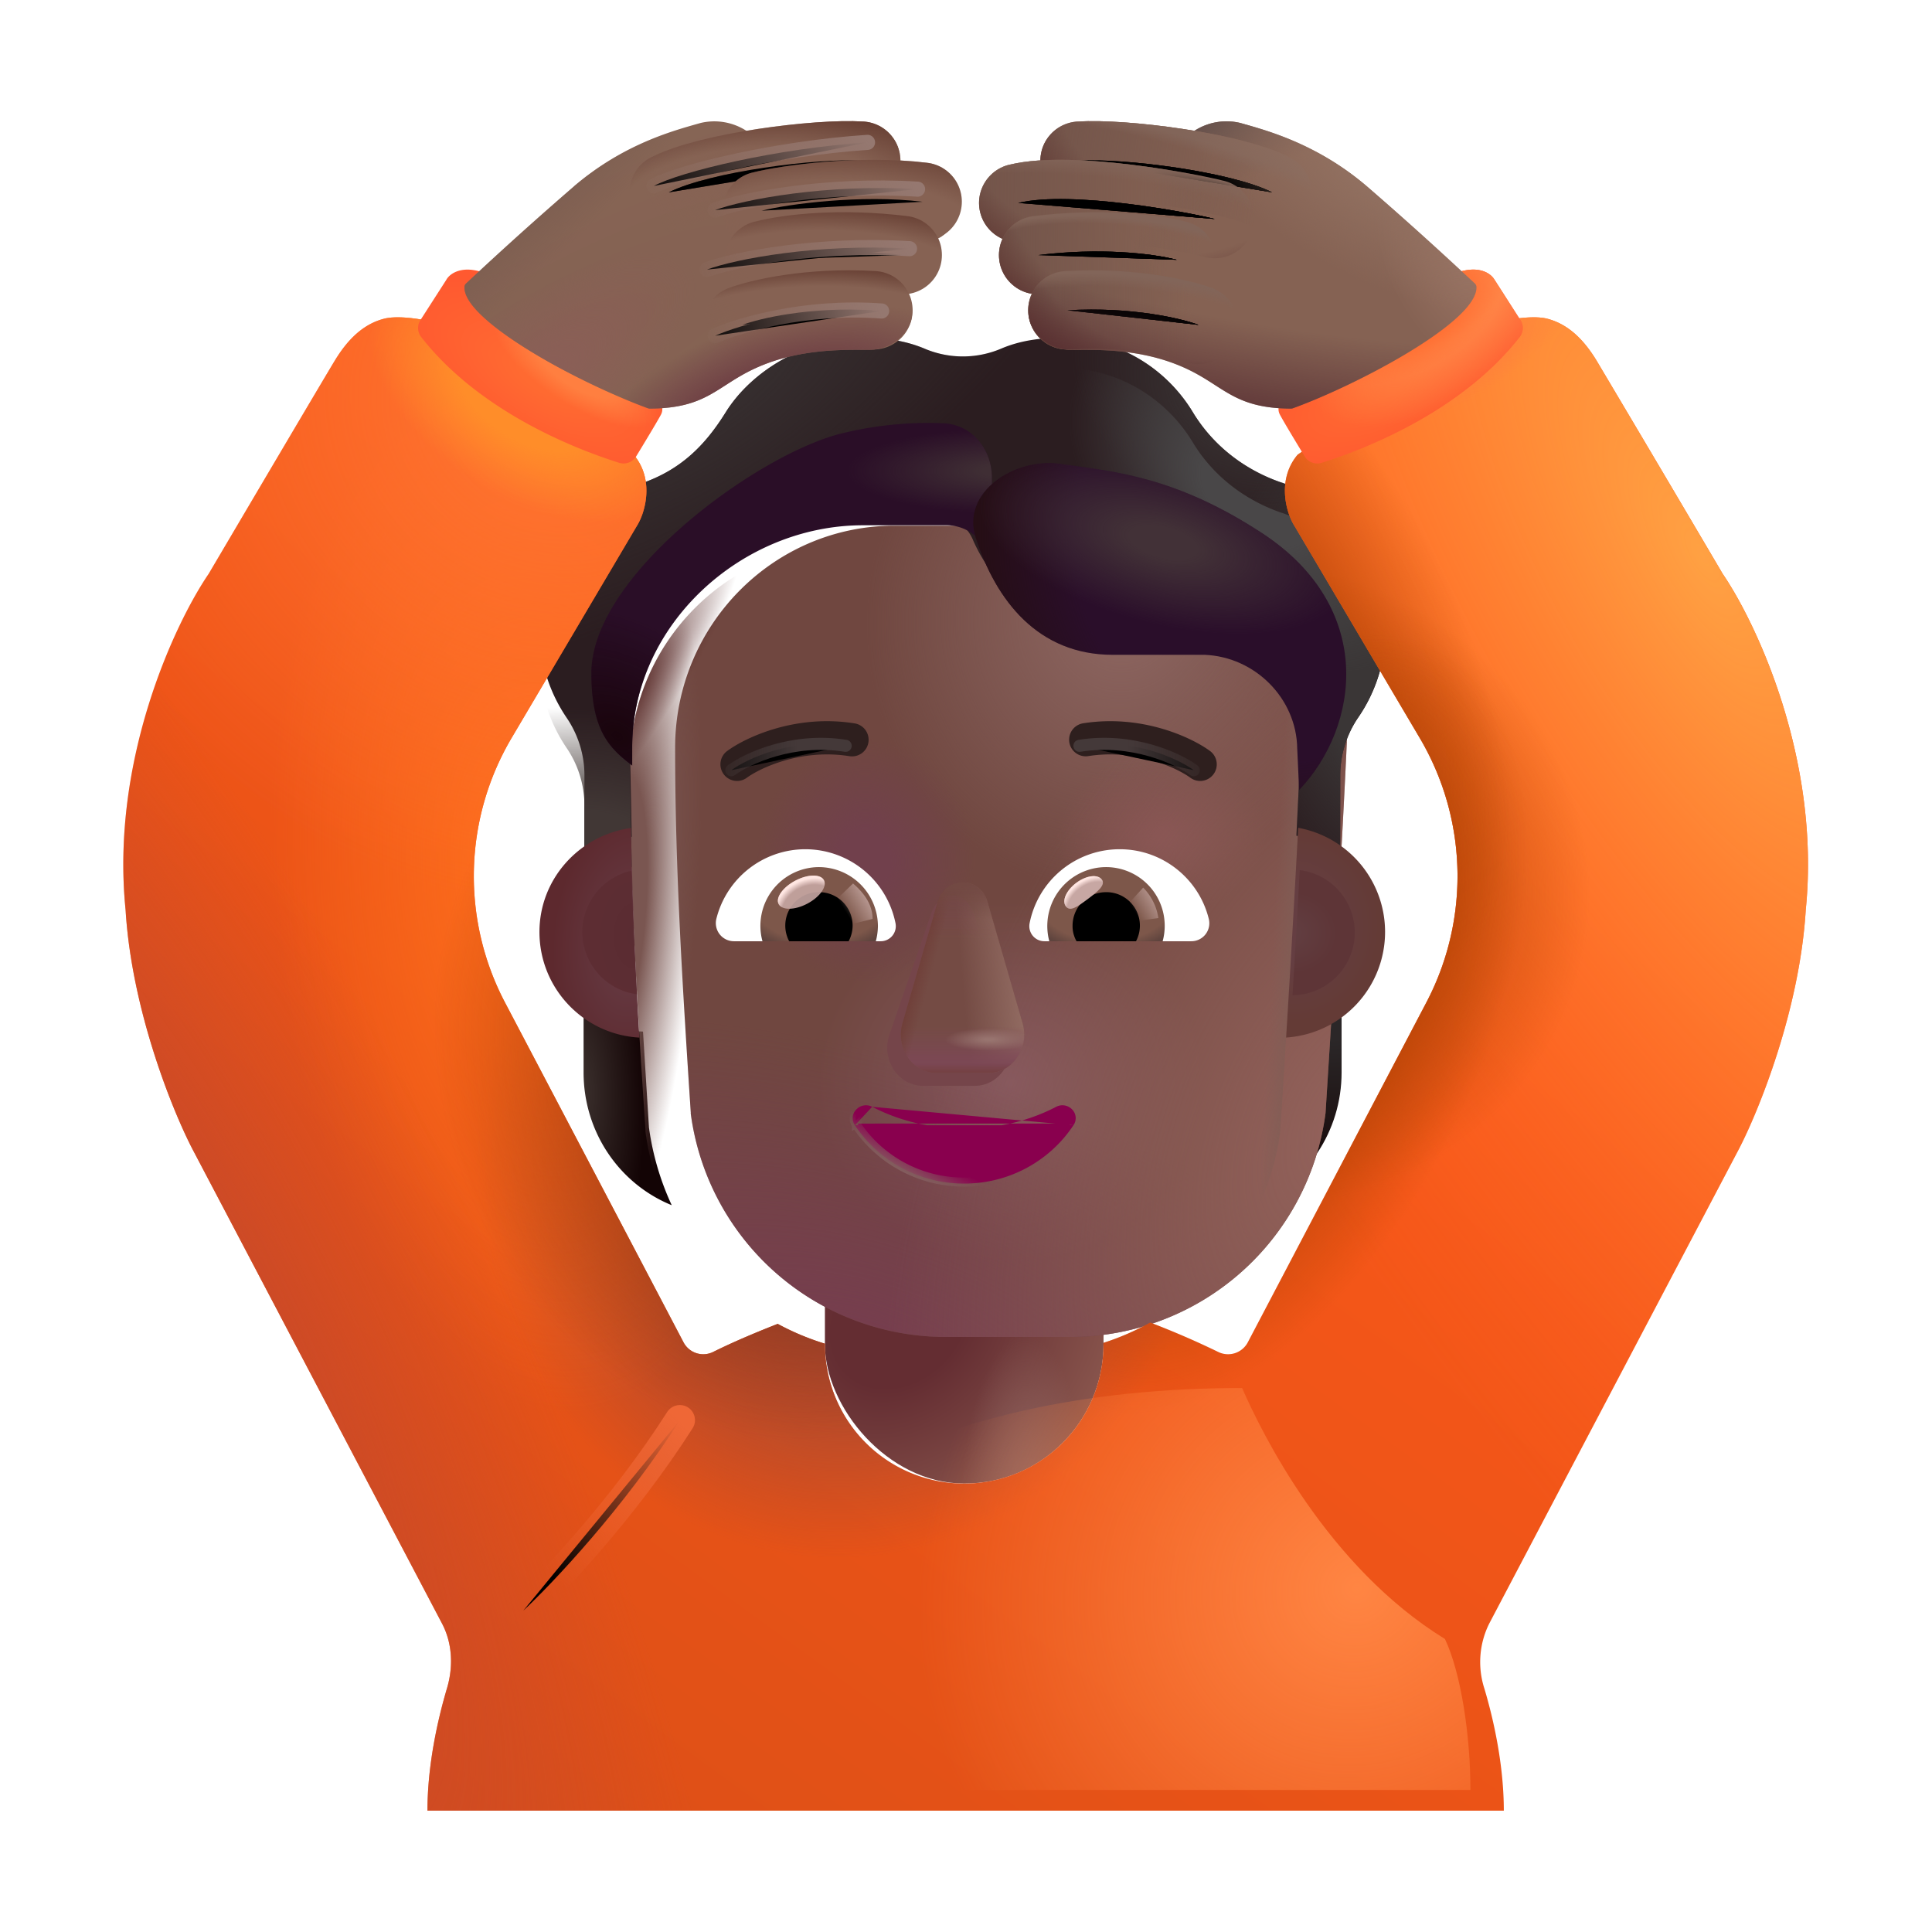 <svg width="100%" height="100%" viewBox="0 0 32 32" xmlns="http://www.w3.org/2000/svg"><path fill="url(#a)" d="M21.236 17.086c.365-.011.706-.135.985-.336v1.014c0 .972-.58 1.839-1.46 2.198q.28-.594.376-1.285z"/><path fill="url(#b)" d="M10.65 17.086a1.8 1.8 0 0 1-.984-.336v1.014c0 .972.579 1.839 1.46 2.198a4.5 4.5 0 0 1-.377-1.285z"/><rect width="4.615" height="6.587" x="13.663" y="17.985" fill="url(#c)" rx="2.307"/><rect width="4.615" height="6.587" x="13.663" y="17.985" fill="url(#d)" rx="2.307"/><g filter="url(#e)"><path fill="url(#f)" d="M10.69 18.736a4.26 4.26 0 0 0 4.23 3.708h2.055a4.26 4.26 0 0 0 4.23-3.708c.129-2.051.258-4.094.353-6.143a1.58 1.58 0 0 0-1.501-1.56h-1.525c-1.04 0-1.98-.613-2.408-1.57a.72.72 0 0 0-.67-.456H14.07c-2.01 0-3.638 1.647-3.638 3.68 0 2.025.126 4.018.26 6.049"/><path fill="url(#g)" d="M10.69 18.736a4.26 4.26 0 0 0 4.23 3.708h2.055a4.26 4.26 0 0 0 4.23-3.708c.129-2.051.258-4.094.353-6.143a1.58 1.58 0 0 0-1.501-1.56h-1.525c-1.04 0-1.98-.613-2.408-1.57a.72.72 0 0 0-.67-.456H14.07c-2.01 0-3.638 1.647-3.638 3.68 0 2.025.126 4.018.26 6.049"/><path fill="url(#h)" d="M10.69 18.736a4.26 4.26 0 0 0 4.23 3.708h2.055a4.26 4.26 0 0 0 4.23-3.708c.129-2.051.258-4.094.353-6.143a1.58 1.58 0 0 0-1.501-1.56h-1.525c-1.04 0-1.98-.613-2.408-1.57a.72.72 0 0 0-.67-.456H14.07c-2.01 0-3.638 1.647-3.638 3.68 0 2.025.126 4.018.26 6.049"/><path fill="url(#i)" d="M10.69 18.736a4.26 4.26 0 0 0 4.23 3.708h2.055a4.26 4.26 0 0 0 4.23-3.708c.129-2.051.258-4.094.353-6.143a1.58 1.58 0 0 0-1.501-1.56h-1.525c-1.04 0-1.98-.613-2.408-1.57a.72.72 0 0 0-.67-.456H14.07c-2.01 0-3.638 1.647-3.638 3.68 0 2.025.126 4.018.26 6.049"/><path fill="url(#j)" d="M10.69 18.736a4.26 4.26 0 0 0 4.23 3.708h2.055a4.26 4.26 0 0 0 4.23-3.708c.129-2.051.258-4.094.353-6.143a1.58 1.58 0 0 0-1.501-1.56h-1.525c-1.04 0-1.98-.613-2.408-1.57a.72.72 0 0 0-.67-.456H14.07c-2.01 0-3.638 1.647-3.638 3.68 0 2.025.126 4.018.26 6.049"/><path fill="url(#k)" d="M10.69 18.736a4.26 4.26 0 0 0 4.23 3.708h2.055a4.26 4.26 0 0 0 4.23-3.708c.129-2.051.258-4.094.353-6.143a1.58 1.58 0 0 0-1.501-1.56h-1.525c-1.04 0-1.98-.613-2.408-1.57a.72.72 0 0 0-.67-.456H14.07c-2.01 0-3.638 1.647-3.638 3.68 0 2.025.126 4.018.26 6.049"/></g><path fill="url(#l)" d="M10.69 18.736a4.26 4.26 0 0 0 4.23 3.708h2.055a4.26 4.26 0 0 0 4.23-3.708c.129-2.051.258-4.094.353-6.143a1.58 1.58 0 0 0-1.501-1.56h-1.525c-1.04 0-1.98-.613-2.408-1.57a.72.72 0 0 0-.67-.456H14.07c-2.01 0-3.638 1.647-3.638 3.68 0 2.025.126 4.018.26 6.049"/><path fill="url(#m)" d="M10.69 18.736a4.26 4.26 0 0 0 4.23 3.708h2.055a4.26 4.26 0 0 0 4.23-3.708c.129-2.051.258-4.094.353-6.143a1.58 1.58 0 0 0-1.501-1.56h-1.525c-1.04 0-1.98-.613-2.408-1.57a.72.72 0 0 0-.67-.456H14.07c-2.01 0-3.638 1.647-3.638 3.68 0 2.025.126 4.018.26 6.049"/><path fill="url(#n)" d="M10.69 18.736a4.26 4.26 0 0 0 4.23 3.708h2.055a4.26 4.26 0 0 0 4.23-3.708c.129-2.051.258-4.094.353-6.143a1.58 1.58 0 0 0-1.501-1.56h-1.525c-1.04 0-1.98-.613-2.408-1.57a.72.72 0 0 0-.67-.456H14.07c-2.01 0-3.638 1.647-3.638 3.68 0 2.025.126 4.018.26 6.049"/><g filter="url(#o)"><path fill="#75454A" d="m15.414 15.16-.691 2.002c-.119.412.165.823.566.823h.857c.401 0 .684-.418.566-.823l-.578-2.001c-.124-.444-.59-.444-.72 0"/></g><g filter="url(#p)"><path fill="url(#q)" d="m15.527 14.948-.579 2.001c-.118.412.165.823.567.823h.856c.402 0 .685-.418.567-.823l-.579-2.002c-.124-.443-.702-.443-.832 0"/><path fill="url(#r)" d="m15.527 14.948-.579 2.001c-.118.412.165.823.567.823h.856c.402 0 .685-.418.567-.823l-.579-2.002c-.124-.443-.702-.443-.832 0"/><path fill="url(#s)" d="m15.527 14.948-.579 2.001c-.118.412.165.823.567.823h.856c.402 0 .685-.418.567-.823l-.579-2.002c-.124-.443-.702-.443-.832 0"/><path fill="url(#t)" d="m15.527 14.948-.579 2.001c-.118.412.165.823.567.823h.856c.402 0 .685-.418.567-.823l-.579-2.002c-.124-.443-.702-.443-.832 0"/><path fill="url(#u)" d="m15.527 14.948-.579 2.001c-.118.412.165.823.567.823h.856c.402 0 .685-.418.567-.823l-.579-2.002c-.124-.443-.702-.443-.832 0"/><path fill="url(#v)" d="m15.527 14.948-.579 2.001c-.118.412.165.823.567.823h.856c.402 0 .685-.418.567-.823l-.579-2.002c-.124-.443-.702-.443-.832 0"/><path fill="url(#w)" d="m15.527 14.948-.579 2.001c-.118.412.165.823.567.823h.856c.402 0 .685-.418.567-.823l-.579-2.002c-.124-.443-.702-.443-.832 0"/></g><g filter="url(#x)"><path fill="#2B1D20" d="M21.229 8.493c.56.193 1.062.584 1.38 1.145a2.58 2.58 0 0 1-.116 2.75c-.19.28-.294.613-.294.952v1.294a1.9 1.9 0 0 0-.727-.292l.086-1.75a1.58 1.58 0 0 0-1.502-1.559h-1.524c-1.04 0-1.98-.613-2.408-1.57a.72.72 0 0 0-.67-.456h-1.386c-2.01 0-3.638 1.647-3.638 3.68l.034 1.673c-.277.04-.566.133-.784.287V13.34c0-.339-.104-.671-.295-.952a2.6 2.6 0 0 1-.156-2.663A2.55 2.55 0 0 1 10.644 8.5c.624-.222 1.026-.607 1.378-1.174.45-.718 1.37-1.232 2.277-1.232.353 0 .687.046.999.174.416.181.883.181 1.299 0 .306-.128.641-.174.994-.174.918 0 1.72.497 2.165 1.232.335.555.86.958 1.473 1.168"/><path fill="url(#y)" d="M21.229 8.493c.56.193 1.062.584 1.38 1.145a2.58 2.58 0 0 1-.116 2.75c-.19.28-.294.613-.294.952v1.294a1.9 1.9 0 0 0-.727-.292l.086-1.75a1.58 1.58 0 0 0-1.502-1.559h-1.524c-1.04 0-1.98-.613-2.408-1.57a.72.72 0 0 0-.67-.456h-1.386c-2.01 0-3.638 1.647-3.638 3.68l.034 1.673c-.277.04-.566.133-.784.287V13.34c0-.339-.104-.671-.295-.952a2.6 2.6 0 0 1-.156-2.663A2.55 2.55 0 0 1 10.644 8.5c.624-.222 1.026-.607 1.378-1.174.45-.718 1.37-1.232 2.277-1.232.353 0 .687.046.999.174.416.181.883.181 1.299 0 .306-.128.641-.174.994-.174.918 0 1.72.497 2.165 1.232.335.555.86.958 1.473 1.168"/><path fill="url(#z)" d="M21.229 8.493c.56.193 1.062.584 1.38 1.145a2.58 2.58 0 0 1-.116 2.75c-.19.28-.294.613-.294.952v1.294a1.9 1.9 0 0 0-.727-.292l.086-1.75a1.58 1.58 0 0 0-1.502-1.559h-1.524c-1.04 0-1.98-.613-2.408-1.57a.72.72 0 0 0-.67-.456h-1.386c-2.01 0-3.638 1.647-3.638 3.68l.034 1.673c-.277.04-.566.133-.784.287V13.34c0-.339-.104-.671-.295-.952a2.6 2.6 0 0 1-.156-2.663A2.55 2.55 0 0 1 10.644 8.5c.624-.222 1.026-.607 1.378-1.174.45-.718 1.37-1.232 2.277-1.232.353 0 .687.046.999.174.416.181.883.181 1.299 0 .306-.128.641-.174.994-.174.918 0 1.72.497 2.165 1.232.335.555.86.958 1.473 1.168"/><path fill="url(#A)" d="M21.229 8.493c.56.193 1.062.584 1.38 1.145a2.58 2.58 0 0 1-.116 2.75c-.19.28-.294.613-.294.952v1.294a1.9 1.9 0 0 0-.727-.292l.086-1.75a1.58 1.58 0 0 0-1.502-1.559h-1.524c-1.04 0-1.98-.613-2.408-1.57a.72.72 0 0 0-.67-.456h-1.386c-2.01 0-3.638 1.647-3.638 3.68l.034 1.673c-.277.04-.566.133-.784.287V13.34c0-.339-.104-.671-.295-.952a2.6 2.6 0 0 1-.156-2.663A2.55 2.55 0 0 1 10.644 8.5c.624-.222 1.026-.607 1.378-1.174.45-.718 1.37-1.232 2.277-1.232.353 0 .687.046.999.174.416.181.883.181 1.299 0 .306-.128.641-.174.994-.174.918 0 1.72.497 2.165 1.232.335.555.86.958 1.473 1.168"/></g><path fill="url(#B)" d="M21.229 8.493c.56.193 1.062.584 1.38 1.145a2.58 2.58 0 0 1-.116 2.75c-.19.28-.294.613-.294.952v1.294a1.9 1.9 0 0 0-.727-.292l.086-1.75a1.58 1.58 0 0 0-1.502-1.559h-1.524c-1.04 0-1.98-.613-2.408-1.57a.72.72 0 0 0-.67-.456h-1.386c-2.01 0-3.638 1.647-3.638 3.68l.034 1.673c-.277.04-.566.133-.784.287V13.34c0-.339-.104-.671-.295-.952a2.6 2.6 0 0 1-.156-2.663A2.55 2.55 0 0 1 10.644 8.5c.624-.222 1.026-.607 1.378-1.174.45-.718 1.37-1.232 2.277-1.232.353 0 .687.046.999.174.416.181.883.181 1.299 0 .306-.128.641-.174.994-.174.918 0 1.72.497 2.165 1.232.335.555.86.958 1.473 1.168"/><path fill="url(#C)" d="M21.229 8.493c.56.193 1.062.584 1.38 1.145a2.58 2.58 0 0 1-.116 2.75c-.19.28-.294.613-.294.952v1.294a1.9 1.9 0 0 0-.727-.292l.086-1.75a1.58 1.58 0 0 0-1.502-1.559h-1.524c-1.04 0-1.98-.613-2.408-1.57a.72.72 0 0 0-.67-.456h-1.386c-2.01 0-3.638 1.647-3.638 3.68l.034 1.673c-.277.04-.566.133-.784.287V13.34c0-.339-.104-.671-.295-.952a2.6 2.6 0 0 1-.156-2.663A2.55 2.55 0 0 1 10.644 8.5c.624-.222 1.026-.607 1.378-1.174.45-.718 1.37-1.232 2.277-1.232.353 0 .687.046.999.174.416.181.883.181 1.299 0 .306-.128.641-.174.994-.174.918 0 1.72.497 2.165 1.232.335.555.86.958 1.473 1.168"/><g filter="url(#D)"><path fill="#2A0E27" d="M16.222 9.305a3 3 0 0 1-.072-.15.72.72 0 0 0-.67-.455h-1.386c-2.01 0-3.823 1.647-3.823 3.68v.299c-.37-.282-.676-.57-.676-1.53 0-1.61 2.705-3.59 4.105-3.96a6 6 0 0 1 1.723-.178c.468.017.8.42.805.888l.016 1.391z"/><path fill="url(#E)" d="M16.222 9.305a3 3 0 0 1-.072-.15.72.72 0 0 0-.67-.455h-1.386c-2.01 0-3.823 1.647-3.823 3.68v.299c-.37-.282-.676-.57-.676-1.53 0-1.61 2.705-3.59 4.105-3.96a6 6 0 0 1 1.723-.178c.468.017.8.42.805.888l.016 1.391z"/><path fill="url(#F)" d="M16.222 9.305a3 3 0 0 1-.072-.15.72.72 0 0 0-.67-.455h-1.386c-2.01 0-3.823 1.647-3.823 3.68v.299c-.37-.282-.676-.57-.676-1.53 0-1.61 2.705-3.59 4.105-3.96a6 6 0 0 1 1.723-.178c.468.017.8.42.805.888l.016 1.391z"/></g><g filter="url(#G)"><path fill="#2A0E2A" d="m21.618 12.986-.032-.687c-.011-.832-.698-1.518-1.53-1.553h-1.524c-1.237 0-1.936-.897-2.273-1.948-.236-.735.631-1.32 1.395-1.215.905.126 1.914.21 3.342 1.142 1.899 1.239 1.622 3.21.622 4.26"/><path fill="url(#H)" d="m21.618 12.986-.032-.687c-.011-.832-.698-1.518-1.53-1.553h-1.524c-1.237 0-1.936-.897-2.273-1.948-.236-.735.631-1.32 1.395-1.215.905.126 1.914.21 3.342 1.142 1.899 1.239 1.622 3.21.622 4.26"/><path fill="url(#I)" d="m21.618 12.986-.032-.687c-.011-.832-.698-1.518-1.53-1.553h-1.524c-1.237 0-1.936-.897-2.273-1.948-.236-.735.631-1.32 1.395-1.215.905.126 1.914.21 3.342 1.142 1.899 1.239 1.622 3.21.622 4.26"/></g><path fill="#fff" d="M18.546 14.066c.711 0 1.312.49 1.475 1.153a.298.298 0 0 1-.291.371H17.3a.25.25 0 0 1-.247-.296 1.52 1.52 0 0 1 1.493-1.228"/><path fill="url(#J)" d="M18.321 14.362a.972.972 0 0 1 .936 1.228H17.38a.975.975 0 0 1 .94-1.228"/><path fill="#000" d="M17.765 15.334c0-.31.247-.557.556-.557a.554.554 0 0 1 .495.813h-.985a.5.5 0 0 1-.066-.256"/><g filter="url(#K)"><path fill="#C7A7A3" d="M18.25 14.568c.069.092-.076.205-.24.328-.165.123-.287.21-.356.117-.07-.092.008-.267.172-.39.165-.123.354-.148.424-.055"/><path fill="url(#L)" d="M18.25 14.568c.069.092-.076.205-.24.328-.165.123-.287.21-.356.117-.07-.092.008-.267.172-.39.165-.123.354-.148.424-.055"/></g><g filter="url(#M)"><path fill="url(#N)" d="M19.186 15.206a.9.9 0 0 0-.252-.504l-.282.31.127.25z"/></g><path fill="#fff" d="M13.34 14.066a1.52 1.52 0 0 0-1.475 1.153.3.3 0 0 0 .291.371h2.43a.25.25 0 0 0 .247-.296 1.525 1.525 0 0 0-1.493-1.228"/><path fill="url(#O)" d="M13.565 14.362a.972.972 0 0 0-.936 1.228h1.877a1 1 0 0 0 .035-.256.98.98 0 0 0-.976-.972"/><path fill="#000" d="M14.122 15.334a.554.554 0 0 0-.557-.557.554.554 0 0 0-.494.813h.985a.55.55 0 0 0 .066-.256"/><g filter="url(#P)"><path fill="url(#Q)" d="M14.453 15.22c0-.314-.255-.524-.324-.587l-.314.304.193.393z"/></g><g filter="url(#R)" transform="rotate(-27.914 13.272 14.777)"><ellipse cx="13.272" cy="14.777" fill="#C7A7A3" fill-opacity=".9" rx=".424" ry=".215"/><ellipse cx="13.272" cy="14.777" fill="url(#S)" rx=".424" ry=".215"/></g><path fill="url(#T)" d="M21.302 17.185q.108-1.736.2-3.474a1.753 1.753 0 0 1-.2 3.474"/><path fill="url(#U)" d="M10.45 13.714c-.85.12-1.515.839-1.515 1.723 0 .935.733 1.699 1.656 1.749a84 84 0 0 1-.14-3.472"/><g filter="url(#V)"><path fill="url(#W)" d="M10.459 14.422a1.04 1.04 0 0 0 .09 2.046 85 85 0 0 1-.09-2.046"/></g><g filter="url(#X)"><path fill="url(#Y)" d="M21.408 16.484q.063-1.035.12-2.072a1.04 1.04 0 0 1-.12 2.072"/></g><g filter="url(#Z)"><path fill="#2E1F1E" fill-rule="evenodd" d="M13.964 12.624c-.79-.126-1.468.194-1.69.355a.275.275 0 1 1-.323-.445c.31-.226 1.134-.608 2.1-.453a.275.275 0 1 1-.087.543" clip-rule="evenodd"/></g><g filter="url(#aa)"><path stroke="url(#ab)" stroke-linecap="round" stroke-width=".2" d="M12.113 12.757c.266-.194 1.017-.545 1.894-.404"/></g><g filter="url(#ac)"><path fill="#2E1F1E" fill-rule="evenodd" d="M17.922 12.624c.79-.126 1.468.194 1.69.355a.275.275 0 1 0 .323-.445c-.31-.226-1.134-.608-2.1-.453a.275.275 0 0 0 .087.543" clip-rule="evenodd"/></g><g filter="url(#ad)"><path stroke="url(#ae)" stroke-linecap="round" stroke-width=".2" d="M19.773 12.757c-.266-.194-1.017-.545-1.894-.404"/></g><path fill="#89004E" stroke="url(#af)" stroke-width=".1" d="M14.446 18.332c.44.23.965.36 1.524.36.565 0 1.084-.13 1.524-.36.099-.05.201-.021.263.043a.205.205 0 0 1 .023.262m-3.334-.305 3.292.277m-3.292-.277a.22.22 0 0 0-.263.045.2.2 0 0 0-.022.26m.285-.305-.244.277m3.578.028-.042-.027m.042.027-.042-.027m.042.027c-.383.58-1.05.967-1.81.967s-1.426-.386-1.81-.966m3.578-.029a2.11 2.11 0 0 1-1.768.945 2.11 2.11 0 0 1-1.768-.944m-.041.027v.001l.04-.029m-.04.028.04-.027"/><path fill="url(#ag)" d="M7.307 5.365c-.203-.057-.677-.154-.945-.086-.336.086-.594.329-.813.688-.175.287-1.469 2.48-2.094 3.539-.562.823-1.625 3.088-1.375 5.563.1 1.662.782 3.338 1.11 3.968l4.132 7.855c.173.33.187.719.08 1.076-.157.529-.322 1.28-.322 2.022h17.828c0-.743-.164-1.493-.322-2.022a1.43 1.43 0 0 1 .08-1.076l4.133-7.855c.328-.63 1.01-2.306 1.11-3.968.25-2.476-.813-4.74-1.375-5.563a915 915 0 0 0-2.094-3.54c-.219-.358-.477-.6-.813-.687-.268-.068-.742.03-.945.086L21.494 7.53c-.351.415-.19.967-.054 1.18l2.075 3.512a4.5 4.5 0 0 1 .11 4.382l-2.96 5.634a.37.37 0 0 1-.493.152 14 14 0 0 0-1.12-.484 4.3 4.3 0 0 1-.775.336v.024a2.307 2.307 0 1 1-4.614 0v-.01a4.3 4.3 0 0 1-.782-.328c-.395.155-.762.312-1.064.462a.37.37 0 0 1-.493-.152l-2.96-5.634a4.5 4.5 0 0 1 .11-4.382l2.075-3.512c.136-.213.297-.765-.055-1.18z"/><path fill="url(#ah)" d="M7.307 5.365c-.203-.057-.677-.154-.945-.086-.336.086-.594.329-.813.688-.175.287-1.469 2.48-2.094 3.539-.562.823-1.625 3.088-1.375 5.563.1 1.662.782 3.338 1.11 3.968l4.132 7.855c.173.33.187.719.08 1.076-.157.529-.322 1.28-.322 2.022h17.828c0-.743-.164-1.493-.322-2.022a1.43 1.43 0 0 1 .08-1.076l4.133-7.855c.328-.63 1.01-2.306 1.11-3.968.25-2.476-.813-4.74-1.375-5.563a915 915 0 0 0-2.094-3.54c-.219-.358-.477-.6-.813-.687-.268-.068-.742.03-.945.086L21.494 7.53c-.351.415-.19.967-.054 1.18l2.075 3.512a4.5 4.5 0 0 1 .11 4.382l-2.96 5.634a.37.37 0 0 1-.493.152 14 14 0 0 0-1.12-.484 4.3 4.3 0 0 1-.775.336v.024a2.307 2.307 0 1 1-4.614 0v-.01a4.3 4.3 0 0 1-.782-.328c-.395.155-.762.312-1.064.462a.37.37 0 0 1-.493-.152l-2.96-5.634a4.5 4.5 0 0 1 .11-4.382l2.075-3.512c.136-.213.297-.765-.055-1.18z"/><path fill="url(#ai)" d="M7.307 5.365c-.203-.057-.677-.154-.945-.086-.336.086-.594.329-.813.688-.175.287-1.469 2.48-2.094 3.539-.562.823-1.625 3.088-1.375 5.563.1 1.662.782 3.338 1.11 3.968l4.132 7.855c.173.33.187.719.08 1.076-.157.529-.322 1.28-.322 2.022h17.828c0-.743-.164-1.493-.322-2.022a1.43 1.43 0 0 1 .08-1.076l4.133-7.855c.328-.63 1.01-2.306 1.11-3.968.25-2.476-.813-4.74-1.375-5.563a915 915 0 0 0-2.094-3.54c-.219-.358-.477-.6-.813-.687-.268-.068-.742.03-.945.086L21.494 7.53c-.351.415-.19.967-.054 1.18l2.075 3.512a4.5 4.5 0 0 1 .11 4.382l-2.96 5.634a.37.37 0 0 1-.493.152 14 14 0 0 0-1.12-.484 4.3 4.3 0 0 1-.775.336v.024a2.307 2.307 0 1 1-4.614 0v-.01a4.3 4.3 0 0 1-.782-.328c-.395.155-.762.312-1.064.462a.37.37 0 0 1-.493-.152l-2.96-5.634a4.5 4.5 0 0 1 .11-4.382l2.075-3.512c.136-.213.297-.765-.055-1.18z"/><path fill="url(#aj)" d="M7.307 5.365c-.203-.057-.677-.154-.945-.086-.336.086-.594.329-.813.688-.175.287-1.469 2.48-2.094 3.539-.562.823-1.625 3.088-1.375 5.563.1 1.662.782 3.338 1.11 3.968l4.132 7.855c.173.33.187.719.08 1.076-.157.529-.322 1.28-.322 2.022h17.828c0-.743-.164-1.493-.322-2.022a1.43 1.43 0 0 1 .08-1.076l4.133-7.855c.328-.63 1.01-2.306 1.11-3.968.25-2.476-.813-4.74-1.375-5.563a915 915 0 0 0-2.094-3.54c-.219-.358-.477-.6-.813-.687-.268-.068-.742.03-.945.086L21.494 7.53c-.351.415-.19.967-.054 1.18l2.075 3.512a4.5 4.5 0 0 1 .11 4.382l-2.96 5.634a.37.37 0 0 1-.493.152 14 14 0 0 0-1.12-.484 4.3 4.3 0 0 1-.775.336v.024a2.307 2.307 0 1 1-4.614 0v-.01a4.3 4.3 0 0 1-.782-.328c-.395.155-.762.312-1.064.462a.37.37 0 0 1-.493-.152l-2.96-5.634a4.5 4.5 0 0 1 .11-4.382l2.075-3.512c.136-.213.297-.765-.055-1.18z"/><path fill="url(#ak)" d="M7.307 5.365c-.203-.057-.677-.154-.945-.086-.336.086-.594.329-.813.688-.175.287-1.469 2.48-2.094 3.539-.562.823-1.625 3.088-1.375 5.563.1 1.662.782 3.338 1.11 3.968l4.132 7.855c.173.33.187.719.08 1.076-.157.529-.322 1.28-.322 2.022h17.828c0-.743-.164-1.493-.322-2.022a1.43 1.43 0 0 1 .08-1.076l4.133-7.855c.328-.63 1.01-2.306 1.11-3.968.25-2.476-.813-4.74-1.375-5.563a915 915 0 0 0-2.094-3.54c-.219-.358-.477-.6-.813-.687-.268-.068-.742.03-.945.086L21.494 7.53c-.351.415-.19.967-.054 1.18l2.075 3.512a4.5 4.5 0 0 1 .11 4.382l-2.96 5.634a.37.37 0 0 1-.493.152 14 14 0 0 0-1.12-.484 4.3 4.3 0 0 1-.775.336v.024a2.307 2.307 0 1 1-4.614 0v-.01a4.3 4.3 0 0 1-.782-.328c-.395.155-.762.312-1.064.462a.37.37 0 0 1-.493-.152l-2.96-5.634a4.5 4.5 0 0 1 .11-4.382l2.075-3.512c.136-.213.297-.765-.055-1.18z"/><path fill="url(#al)" d="M7.307 5.365c-.203-.057-.677-.154-.945-.086-.336.086-.594.329-.813.688-.175.287-1.469 2.48-2.094 3.539-.562.823-1.625 3.088-1.375 5.563.1 1.662.782 3.338 1.11 3.968l4.132 7.855c.173.33.187.719.08 1.076-.157.529-.322 1.28-.322 2.022h17.828c0-.743-.164-1.493-.322-2.022a1.43 1.43 0 0 1 .08-1.076l4.133-7.855c.328-.63 1.01-2.306 1.11-3.968.25-2.476-.813-4.74-1.375-5.563a915 915 0 0 0-2.094-3.54c-.219-.358-.477-.6-.813-.687-.268-.068-.742.03-.945.086L21.494 7.53c-.351.415-.19.967-.054 1.18l2.075 3.512a4.5 4.5 0 0 1 .11 4.382l-2.96 5.634a.37.37 0 0 1-.493.152 14 14 0 0 0-1.12-.484 4.3 4.3 0 0 1-.775.336v.024a2.307 2.307 0 1 1-4.614 0v-.01a4.3 4.3 0 0 1-.782-.328c-.395.155-.762.312-1.064.462a.37.37 0 0 1-.493-.152l-2.96-5.634a4.5 4.5 0 0 1 .11-4.382l2.075-3.512c.136-.213.297-.765-.055-1.18z"/><path fill="url(#am)" d="M7.307 5.365c-.203-.057-.677-.154-.945-.086-.336.086-.594.329-.813.688-.175.287-1.469 2.48-2.094 3.539-.562.823-1.625 3.088-1.375 5.563.1 1.662.782 3.338 1.11 3.968l4.132 7.855c.173.33.187.719.08 1.076-.157.529-.322 1.28-.322 2.022h17.828c0-.743-.164-1.493-.322-2.022a1.43 1.43 0 0 1 .08-1.076l4.133-7.855c.328-.63 1.01-2.306 1.11-3.968.25-2.476-.813-4.74-1.375-5.563a915 915 0 0 0-2.094-3.54c-.219-.358-.477-.6-.813-.687-.268-.068-.742.03-.945.086L21.494 7.53c-.351.415-.19.967-.054 1.18l2.075 3.512a4.5 4.5 0 0 1 .11 4.382l-2.96 5.634a.37.37 0 0 1-.493.152 14 14 0 0 0-1.12-.484 4.3 4.3 0 0 1-.775.336v.024a2.307 2.307 0 1 1-4.614 0v-.01a4.3 4.3 0 0 1-.782-.328c-.395.155-.762.312-1.064.462a.37.37 0 0 1-.493-.152l-2.96-5.634a4.5 4.5 0 0 1 .11-4.382l2.075-3.512c.136-.213.297-.765-.055-1.18z"/><path fill="url(#an)" d="M7.307 5.365c-.203-.057-.677-.154-.945-.086-.336.086-.594.329-.813.688-.175.287-1.469 2.48-2.094 3.539-.562.823-1.625 3.088-1.375 5.563.1 1.662.782 3.338 1.11 3.968l4.132 7.855c.173.33.187.719.08 1.076-.157.529-.322 1.28-.322 2.022h17.828c0-.743-.164-1.493-.322-2.022a1.43 1.43 0 0 1 .08-1.076l4.133-7.855c.328-.63 1.01-2.306 1.11-3.968.25-2.476-.813-4.74-1.375-5.563a915 915 0 0 0-2.094-3.54c-.219-.358-.477-.6-.813-.687-.268-.068-.742.03-.945.086L21.494 7.53c-.351.415-.19.967-.054 1.18l2.075 3.512a4.5 4.5 0 0 1 .11 4.382l-2.96 5.634a.37.37 0 0 1-.493.152 14 14 0 0 0-1.12-.484 4.3 4.3 0 0 1-.775.336v.024a2.307 2.307 0 1 1-4.614 0v-.01a4.3 4.3 0 0 1-.782-.328c-.395.155-.762.312-1.064.462a.37.37 0 0 1-.493-.152l-2.96-5.634a4.5 4.5 0 0 1 .11-4.382l2.075-3.512c.136-.213.297-.765-.055-1.18z"/><path fill="url(#ao)" d="M7.307 5.365c-.203-.057-.677-.154-.945-.086-.336.086-.594.329-.813.688-.175.287-1.469 2.48-2.094 3.539-.562.823-1.625 3.088-1.375 5.563.1 1.662.782 3.338 1.11 3.968l4.132 7.855c.173.33.187.719.08 1.076-.157.529-.322 1.28-.322 2.022h17.828c0-.743-.164-1.493-.322-2.022a1.43 1.43 0 0 1 .08-1.076l4.133-7.855c.328-.63 1.01-2.306 1.11-3.968.25-2.476-.813-4.74-1.375-5.563a915 915 0 0 0-2.094-3.54c-.219-.358-.477-.6-.813-.687-.268-.068-.742.03-.945.086L21.494 7.53c-.351.415-.19.967-.054 1.18l2.075 3.512a4.5 4.5 0 0 1 .11 4.382l-2.96 5.634a.37.37 0 0 1-.493.152 14 14 0 0 0-1.12-.484 4.3 4.3 0 0 1-.775.336v.024a2.307 2.307 0 1 1-4.614 0v-.01a4.3 4.3 0 0 1-.782-.328c-.395.155-.762.312-1.064.462a.37.37 0 0 1-.493-.152l-2.96-5.634a4.5 4.5 0 0 1 .11-4.382l2.075-3.512c.136-.213.297-.765-.055-1.18z"/><path fill="url(#ap)" d="M7.307 5.365c-.203-.057-.677-.154-.945-.086-.336.086-.594.329-.813.688-.175.287-1.469 2.48-2.094 3.539-.562.823-1.625 3.088-1.375 5.563.1 1.662.782 3.338 1.11 3.968l4.132 7.855c.173.33.187.719.08 1.076-.157.529-.322 1.28-.322 2.022h17.828c0-.743-.164-1.493-.322-2.022a1.43 1.43 0 0 1 .08-1.076l4.133-7.855c.328-.63 1.01-2.306 1.11-3.968.25-2.476-.813-4.74-1.375-5.563a915 915 0 0 0-2.094-3.54c-.219-.358-.477-.6-.813-.687-.268-.068-.742.03-.945.086L21.494 7.53c-.351.415-.19.967-.054 1.18l2.075 3.512a4.5 4.5 0 0 1 .11 4.382l-2.96 5.634a.37.37 0 0 1-.493.152 14 14 0 0 0-1.12-.484 4.3 4.3 0 0 1-.775.336v.024a2.307 2.307 0 1 1-4.614 0v-.01a4.3 4.3 0 0 1-.782-.328c-.395.155-.762.312-1.064.462a.37.37 0 0 1-.493-.152l-2.96-5.634a4.5 4.5 0 0 1 .11-4.382l2.075-3.512c.136-.213.297-.765-.055-1.18z"/><path fill="url(#aq)" d="M7.307 5.365c-.203-.057-.677-.154-.945-.086-.336.086-.594.329-.813.688-.175.287-1.469 2.48-2.094 3.539-.562.823-1.625 3.088-1.375 5.563.1 1.662.782 3.338 1.11 3.968l4.132 7.855c.173.33.187.719.08 1.076-.157.529-.322 1.28-.322 2.022h17.828c0-.743-.164-1.493-.322-2.022a1.43 1.43 0 0 1 .08-1.076l4.133-7.855c.328-.63 1.01-2.306 1.11-3.968.25-2.476-.813-4.74-1.375-5.563a915 915 0 0 0-2.094-3.54c-.219-.358-.477-.6-.813-.687-.268-.068-.742.03-.945.086L21.494 7.53c-.351.415-.19.967-.054 1.18l2.075 3.512a4.5 4.5 0 0 1 .11 4.382l-2.96 5.634a.37.37 0 0 1-.493.152 14 14 0 0 0-1.12-.484 4.3 4.3 0 0 1-.775.336v.024a2.307 2.307 0 1 1-4.614 0v-.01a4.3 4.3 0 0 1-.782-.328c-.395.155-.762.312-1.064.462a.37.37 0 0 1-.493-.152l-2.96-5.634a4.5 4.5 0 0 1 .11-4.382l2.075-3.512c.136-.213.297-.765-.055-1.18z"/><path fill="url(#ar)" d="M7.307 5.365c-.203-.057-.677-.154-.945-.086-.336.086-.594.329-.813.688-.175.287-1.469 2.48-2.094 3.539-.562.823-1.625 3.088-1.375 5.563.1 1.662.782 3.338 1.11 3.968l4.132 7.855c.173.33.187.719.08 1.076-.157.529-.322 1.28-.322 2.022h17.828c0-.743-.164-1.493-.322-2.022a1.43 1.43 0 0 1 .08-1.076l4.133-7.855c.328-.63 1.01-2.306 1.11-3.968.25-2.476-.813-4.74-1.375-5.563a915 915 0 0 0-2.094-3.54c-.219-.358-.477-.6-.813-.687-.268-.068-.742.03-.945.086L21.494 7.53c-.351.415-.19.967-.054 1.18l2.075 3.512a4.5 4.5 0 0 1 .11 4.382l-2.96 5.634a.37.37 0 0 1-.493.152 14 14 0 0 0-1.12-.484 4.3 4.3 0 0 1-.775.336v.024a2.307 2.307 0 1 1-4.614 0v-.01a4.3 4.3 0 0 1-.782-.328c-.395.155-.762.312-1.064.462a.37.37 0 0 1-.493-.152l-2.96-5.634a4.5 4.5 0 0 1 .11-4.382l2.075-3.512c.136-.213.297-.765-.055-1.18z"/><path fill="url(#as)" d="m7.392 4.635-.428.666a.24.24 0 0 0 .01.278c.898 1.155 2.373 1.801 3.283 2.087a.244.244 0 0 0 .28-.107c.151-.248.354-.585.41-.69.068-.131-.03-.232-.086-.265L7.845 4.775l.125-.273c-.35-.106-.531.044-.578.133"/><path fill="url(#at)" d="m7.392 4.635-.428.666a.24.24 0 0 0 .01.278c.898 1.155 2.373 1.801 3.283 2.087a.244.244 0 0 0 .28-.107c.151-.248.354-.585.41-.69.068-.131-.03-.232-.086-.265L7.845 4.775l.125-.273c-.35-.106-.531.044-.578.133"/><path fill="url(#au)" d="m24.755 4.635.428.666a.24.24 0 0 1-.01.278c-.9 1.155-2.374 1.801-3.283 2.087a.244.244 0 0 1-.281-.107c-.151-.248-.354-.585-.409-.69-.069-.131.029-.232.086-.265L24.3 4.775l-.124-.273c.35-.106.53.044.578.133"/><path fill="url(#av)" d="m24.755 4.635.428.666a.24.24 0 0 1-.01.278c-.9 1.155-2.374 1.801-3.283 2.087a.244.244 0 0 1-.281-.107c-.151-.248-.354-.585-.409-.69-.069-.131.029-.232.086-.265L24.3 4.775l-.124-.273c.35-.106.53.044.578.133"/><path fill="url(#aw)" d="m24.755 4.635.428.666a.24.24 0 0 1-.01.278c-.9 1.155-2.374 1.801-3.283 2.087a.244.244 0 0 1-.281-.107c-.151-.248-.354-.585-.409-.69-.069-.131.029-.232.086-.265L24.3 4.775l-.124-.273c.35-.106.53.044.578.133"/><path fill="url(#ax)" d="M9.51 3.084a61 61 0 0 0-1.79 1.611.08.08 0 0 0-.027.054c-.033.573 1.968 1.625 3.038 2.013q.017.006.034.006c.941-.005 1.105-.372 1.736-.664.727-.336 1.477-.309 1.867-.309.391 0 .602-.219.696-.414.063-.133.064-.316-.03-.523a.63.63 0 0 0 .442-.282.64.64 0 0 0 .057-.625c.156-.062.336-.304.312-.648-.037-.538-.494-.371-.713-.366l-.232-.29c.012-.55-.585-.6-.815-.575l-1.717.098a.98.98 0 0 0-.765-.133c-.432.123-1.264.339-2.094 1.047"/><path fill="url(#ay)" d="M9.51 3.084a61 61 0 0 0-1.79 1.611.08.08 0 0 0-.027.054c-.033.573 1.968 1.625 3.038 2.013q.017.006.034.006c.941-.005 1.105-.372 1.736-.664.727-.336 1.477-.309 1.867-.309.391 0 .602-.219.696-.414.063-.133.064-.316-.03-.523a.63.63 0 0 0 .442-.282.64.64 0 0 0 .057-.625c.156-.062.336-.304.312-.648-.037-.538-.494-.371-.713-.366l-.232-.29c.012-.55-.585-.6-.815-.575l-1.717.098a.98.98 0 0 0-.765-.133c-.432.123-1.264.339-2.094 1.047"/><path fill="url(#az)" d="M22.637 3.084a61 61 0 0 1 1.79 1.611.08.08 0 0 1 .027.054c.032.573-1.969 1.625-3.039 2.013a.1.1 0 0 1-.034.006c-.941-.005-1.105-.372-1.736-.664-.726-.336-1.476-.309-1.867-.309-.39 0-.602-.219-.695-.414-.064-.133-.065-.316.029-.523a.63.63 0 0 1-.442-.282.64.64 0 0 1-.056-.625c-.157-.062-.337-.304-.313-.648.038-.538.592-.465.81-.46l.136-.196c-.013-.55.585-.6.814-.575l1.717.098a.98.98 0 0 1 .766-.133c.432.123 1.263.339 2.093 1.047"/><path fill="url(#aA)" d="M22.637 3.084a61 61 0 0 1 1.79 1.611.08.08 0 0 1 .027.054c.032.573-1.969 1.625-3.039 2.013a.1.1 0 0 1-.034.006c-.941-.005-1.105-.372-1.736-.664-.726-.336-1.476-.309-1.867-.309-.39 0-.602-.219-.695-.414-.064-.133-.065-.316.029-.523a.63.63 0 0 1-.442-.282.64.64 0 0 1-.056-.625c-.157-.062-.337-.304-.313-.648.038-.538.592-.465.81-.46l.136-.196c-.013-.55.585-.6.814-.575l1.717.098a.98.98 0 0 1 .766-.133c.432.123 1.263.339 2.093 1.047"/><path fill="url(#aB)" d="M22.637 3.084a61 61 0 0 1 1.79 1.611.08.08 0 0 1 .027.054c.032.573-1.969 1.625-3.039 2.013a.1.1 0 0 1-.034.006c-.941-.005-1.105-.372-1.736-.664-.726-.336-1.476-.309-1.867-.309-.39 0-.602-.219-.695-.414-.064-.133-.065-.316.029-.523a.63.63 0 0 1-.442-.282.64.64 0 0 1-.056-.625c-.157-.062-.337-.304-.313-.648.038-.538.592-.465.81-.46l.136-.196c-.013-.55.585-.6.814-.575l1.717.098a.98.98 0 0 1 .766-.133c.432.123 1.263.339 2.093 1.047"/><g filter="url(#aC)"><path fill="url(#aD)" d="M23.933 27.147c-1.95-1.2-3.036-3.417-3.36-4.157-5.174 0-9.28 1.97-10.406 6.657h14.188c0-.9-.156-1.938-.422-2.5"/></g><g filter="url(#aE)"><path stroke="url(#aF)" stroke-linecap="round" stroke-width=".5" d="M8.667 26.678c.48-.448 1.67-1.706 2.594-3.156"/></g><path stroke="url(#aG)" stroke-linecap="round" stroke-width="1.3" d="M11.077 3.186c.68-.344 2.468-.57 3.187-.524"/><path stroke="url(#aH)" stroke-linecap="round" stroke-width="1.3" d="M11.077 3.186c.68-.344 2.468-.57 3.187-.524"/><path stroke="url(#aI)" stroke-linecap="round" stroke-width="1.3" d="M21.07 3.186c-.68-.344-2.469-.57-3.188-.524"/><path stroke="url(#aJ)" stroke-linecap="round" stroke-width="1.3" d="M21.07 3.186c-.68-.344-2.469-.57-3.188-.524"/><path stroke="url(#aK)" stroke-linecap="round" stroke-width="1.3" d="M21.07 3.186c-.68-.344-2.469-.57-3.188-.524"/><path stroke="url(#aL)" stroke-linecap="round" stroke-width="1.3" d="M21.07 3.186c-.68-.344-2.469-.57-3.188-.524"/><path stroke="url(#aM)" stroke-linecap="round" stroke-width="1.3" d="M12.615 3.49c.43-.109 1.65-.273 2.666-.148"/><path stroke="url(#aN)" stroke-linecap="round" stroke-width="1.3" d="M12.615 3.49c.43-.109 1.65-.273 2.666-.148"/><path stroke="url(#aO)" stroke-linecap="round" stroke-width="1.3" d="M20.12 3.627c-.43-.11-2.375-.477-3.254-.266"/><path stroke="url(#aP)" stroke-linecap="round" stroke-width="1.3" d="M20.12 3.627c-.43-.11-2.375-.477-3.254-.266"/><path stroke="url(#aQ)" stroke-linecap="round" stroke-width="1.3" d="M20.12 3.627c-.43-.11-2.375-.477-3.254-.266"/><path stroke="url(#aR)" stroke-linecap="round" stroke-width="1.3" d="M20.12 3.627c-.43-.11-2.375-.477-3.254-.266"/><path stroke="url(#aS)" stroke-linecap="round" stroke-width="1.3" d="M12.654 4.303c.43-.11 1.281-.203 2.297-.078"/><path stroke="url(#aT)" stroke-linecap="round" stroke-width="1.3" d="M12.654 4.303c.43-.11 1.281-.203 2.297-.078"/><path stroke="url(#aU)" stroke-linecap="round" stroke-width="1.3" d="M19.492 4.303c-.43-.11-1.28-.203-2.296-.078"/><path stroke="url(#aV)" stroke-linecap="round" stroke-width="1.3" d="M19.492 4.303c-.43-.11-1.28-.203-2.296-.078"/><path stroke="url(#aW)" stroke-linecap="round" stroke-width="1.3" d="M19.492 4.303c-.43-.11-1.28-.203-2.296-.078"/><path stroke="url(#aX)" stroke-linecap="round" stroke-width="1.3" d="M19.492 4.303c-.43-.11-1.28-.203-2.296-.078"/><path stroke="url(#aY)" stroke-linecap="round" stroke-width="1.3" d="M12.295 5.381c.273-.102 1.101-.305 2.171-.242"/><path stroke="url(#aZ)" stroke-linecap="round" stroke-width="1.3" d="M12.295 5.381c.273-.102 1.101-.305 2.171-.242"/><path stroke="url(#ba)" stroke-linecap="round" stroke-width="1.3" d="M19.852 5.381c-.274-.102-1.102-.305-2.172-.242"/><path stroke="url(#bb)" stroke-linecap="round" stroke-width="1.3" d="M19.852 5.381c-.274-.102-1.102-.305-2.172-.242"/><path stroke="url(#bc)" stroke-linecap="round" stroke-width="1.3" d="M19.852 5.381c-.274-.102-1.102-.305-2.172-.242"/><path stroke="url(#bd)" stroke-linecap="round" stroke-width="1.3" d="M19.852 5.381c-.274-.102-1.102-.305-2.172-.242"/><path fill="url(#be)" d="M22.637 3.084a61 61 0 0 1 1.79 1.611.08.08 0 0 1 .027.054c.032.573-1.969 1.625-3.039 2.013a.1.1 0 0 1-.034.006c-.941-.005-1.105-.372-1.736-.664-.726-.336-1.476-.309-1.867-.309-.39 0-.602-.219-.695-.414-.064-.133-.065-.316.029-.523a.63.63 0 0 1-.442-.282.64.64 0 0 1-.056-.625c-.157-.062-.337-.304-.313-.648.038-.538.563-.662.782-.656h.164c-.013-.55.585-.6.814-.575l1.717.098a.98.98 0 0 1 .766-.133c.432.123 1.263.339 2.093 1.047"/><path fill="url(#bf)" d="M22.637 3.084a61 61 0 0 1 1.79 1.611.08.08 0 0 1 .027.054c.032.573-1.969 1.625-3.039 2.013a.1.1 0 0 1-.034.006c-.941-.005-1.105-.372-1.736-.664-.726-.336-1.476-.309-1.867-.309-.39 0-.602-.219-.695-.414-.064-.133-.065-.316.029-.523a.63.63 0 0 1-.442-.282.64.64 0 0 1-.056-.625c-.157-.062-.337-.304-.313-.648.038-.538.563-.662.782-.656h.164c-.013-.55.585-.6.814-.575l1.717.098a.98.98 0 0 1 .766-.133c.432.123 1.263.339 2.093 1.047"/><path fill="url(#bg)" d="M9.51 3.084a61 61 0 0 0-1.79 1.611.08.08 0 0 0-.027.054c-.033.573 1.968 1.625 3.038 2.013q.017.006.034.006c.941-.005 1.105-.372 1.736-.664.727-.336 1.477-.309 1.867-.309.391 0 .602-.219.696-.414.063-.133.064-.316-.03-.523a.63.63 0 0 0 .442-.282.64.64 0 0 0 .057-.625c.156-.062.336-.304.312-.648-.037-.538-.562-.662-.781-.656H14.9c.012-.55-.585-.6-.815-.575l-1.717.098a.98.98 0 0 0-.765-.133c-.432.123-1.264.339-2.094 1.047"/><path fill="url(#bh)" d="M9.51 3.084a61 61 0 0 0-1.79 1.611.08.08 0 0 0-.027.054c-.033.573 1.968 1.625 3.038 2.013q.017.006.034.006c.941-.005 1.105-.372 1.736-.664.727-.336 1.477-.309 1.867-.309.391 0 .602-.219.696-.414.063-.133.064-.316-.03-.523a.63.63 0 0 0 .442-.282.64.64 0 0 0 .057-.625c.156-.062.336-.304.312-.648-.037-.538-.562-.662-.781-.656H14.9c.012-.55-.585-.6-.815-.575l-1.717.098a.98.98 0 0 0-.765-.133c-.432.123-1.264.339-2.094 1.047"/><g filter="url(#bi)"><path stroke="url(#bj)" stroke-linecap="round" stroke-width=".25" d="M11.845 5.561c.391-.173 1.476-.503 2.758-.41"/></g><g filter="url(#bk)"><path stroke="url(#bl)" stroke-linecap="round" stroke-width=".25" d="M11.711 4.465c.46-.173 1.847-.438 3.354-.346"/></g><g filter="url(#bm)"><path stroke="url(#bn)" stroke-linecap="round" stroke-width=".25" d="M11.845 3.48c.46-.173 1.847-.439 3.353-.347"/></g><g filter="url(#bo)"><path stroke="url(#bp)" stroke-linecap="round" stroke-width=".25" d="M10.83 3.08c.434-.236 2.033-.622 3.539-.722"/></g><defs><radialGradient id="a" cx="0" cy="0" r="1" gradientTransform="matrix(-.839 3.449 -4.097 -.997 21.983 16.75)" gradientUnits="userSpaceOnUse"><stop offset=".13" stop-color="#2B2728"/><stop offset=".837" stop-color="#130303"/></radialGradient><radialGradient id="b" cx="0" cy="0" r="1" gradientTransform="matrix(1.126 -.039 .117 3.406 9.608 18.052)" gradientUnits="userSpaceOnUse"><stop stop-color="#3C312E"/><stop offset=".944" stop-color="#130405"/></radialGradient><radialGradient id="c" cx="0" cy="0" r="1" gradientTransform="rotate(45 -18.936 28.915)scale(3.697 4.547)" gradientUnits="userSpaceOnUse"><stop offset=".269" stop-color="#642D32"/><stop offset="1" stop-color="#8D5A50"/></radialGradient><radialGradient id="d" cx="0" cy="0" r="1" gradientTransform="matrix(0 -3.198 1.085 0 16.977 25.298)" gradientUnits="userSpaceOnUse"><stop stop-color="#926864"/><stop offset="1" stop-color="#926864" stop-opacity="0"/></radialGradient><radialGradient id="f" cx="0" cy="0" r="1" gradientTransform="matrix(-3.212 0 0 -3.008 15.994 18.235)" gradientUnits="userSpaceOnUse"><stop stop-color="#85575E"/><stop offset="1" stop-color="#704740"/></radialGradient><radialGradient id="g" cx="0" cy="0" r="1" gradientTransform="rotate(105.939 5.022 11.943)scale(4.7 4.255)" gradientUnits="userSpaceOnUse"><stop stop-color="#8E6762"/><stop offset="1" stop-color="#8F6A64" stop-opacity="0"/></radialGradient><radialGradient id="h" cx="0" cy="0" r="1" gradientTransform="matrix(1.5 -5 10.625 3.187 13.533 23.038)" gradientUnits="userSpaceOnUse"><stop stop-color="#773C50"/><stop offset="1" stop-color="#773C50" stop-opacity="0"/></radialGradient><radialGradient id="i" cx="0" cy="0" r="1" gradientTransform="matrix(0 -2.033 1.813 0 13.579 14.561)" gradientUnits="userSpaceOnUse"><stop offset=".234" stop-color="#71404C"/><stop offset="1" stop-color="#71404C" stop-opacity="0"/></radialGradient><radialGradient id="j" cx="0" cy="0" r="1" gradientTransform="matrix(0 -1.346 1.74 0 18.488 14.149)" gradientUnits="userSpaceOnUse"><stop offset=".075" stop-color="#865352"/><stop offset="1" stop-color="#865352" stop-opacity="0"/></radialGradient><radialGradient id="k" cx="0" cy="0" r="1" gradientTransform="rotate(-154.375 12.92 6.964)scale(6.489 11.418)" gradientUnits="userSpaceOnUse"><stop stop-color="#93625B"/><stop offset="1" stop-color="#93625B" stop-opacity="0"/></radialGradient><radialGradient id="m" cx="0" cy="0" r="1" gradientTransform="matrix(-.531 6.312 -1.343 -.113 10.189 15.163)" gradientUnits="userSpaceOnUse"><stop offset=".372" stop-color="#7A5651"/><stop offset="1" stop-color="#7A5651" stop-opacity="0"/></radialGradient><radialGradient id="n" cx="0" cy="0" r="1" gradientTransform="matrix(1.942 -2.806 .561 .388 10.227 11.813)" gradientUnits="userSpaceOnUse"><stop stop-color="#532220"/><stop offset="1" stop-color="#532220" stop-opacity="0"/></radialGradient><radialGradient id="t" cx="0" cy="0" r="1" gradientTransform="matrix(0 .188 -.734 0 16.384 17.218)" gradientUnits="userSpaceOnUse"><stop offset=".088" stop-color="#98746F"/><stop offset="1" stop-color="#98746F" stop-opacity="0"/></radialGradient><radialGradient id="y" cx="0" cy="0" r="1" gradientTransform="rotate(59.323 -.448 13.29)scale(3.146 7.821)" gradientUnits="userSpaceOnUse"><stop stop-color="#393333"/><stop offset="1" stop-color="#393333" stop-opacity="0"/></radialGradient><radialGradient id="z" cx="0" cy="0" r="1" gradientTransform="rotate(125.395 8.317 8.834)scale(2.138 3.185)" gradientUnits="userSpaceOnUse"><stop offset=".078" stop-color="#393333"/><stop offset=".905" stop-color="#393333" stop-opacity="0"/></radialGradient><radialGradient id="A" cx="0" cy="0" r="1" gradientTransform="matrix(-2.5 .436 -.734 -4.213 22.95 11.527)" gradientUnits="userSpaceOnUse"><stop offset=".413" stop-color="#3A3636"/><stop offset="1" stop-color="#3A3636" stop-opacity="0"/></radialGradient><radialGradient id="B" cx="0" cy="0" r="1" gradientTransform="matrix(.25 -2.344 3.84 .41 9.845 14.1)" gradientUnits="userSpaceOnUse"><stop offset=".271" stop-color="#413735"/><stop offset="1" stop-color="#413735" stop-opacity="0"/></radialGradient><radialGradient id="C" cx="0" cy="0" r="1" gradientTransform="matrix(-1.461 1.685 -2.726 -2.362 20.799 8.236)" gradientUnits="userSpaceOnUse"><stop offset=".288" stop-color="#494748"/><stop offset="1" stop-color="#494748" stop-opacity="0"/></radialGradient><radialGradient id="E" cx="0" cy="0" r="1" gradientTransform="matrix(-2.708 0 0 -.707 16.54 7.8)" gradientUnits="userSpaceOnUse"><stop offset=".171" stop-color="#3F2E34"/><stop offset="1" stop-color="#3F2E34" stop-opacity="0"/></radialGradient><radialGradient id="F" cx="0" cy="0" r="1" gradientTransform="matrix(3.504 -5.548 8.143 5.143 10.03 12.188)" gradientUnits="userSpaceOnUse"><stop stop-color="#19040C"/><stop offset=".288" stop-color="#19040C" stop-opacity="0"/></radialGradient><radialGradient id="H" cx="0" cy="0" r="1" gradientTransform="matrix(-5.031 .584 -.633 -5.453 21.288 8.817)" gradientUnits="userSpaceOnUse"><stop offset=".67" stop-color="#250E14" stop-opacity="0"/><stop offset="1" stop-color="#250E14"/></radialGradient><radialGradient id="I" cx="0" cy="0" r="1" gradientTransform="matrix(3.028 .77 -.334 1.313 19.37 8.882)" gradientUnits="userSpaceOnUse"><stop offset=".184" stop-color="#423137"/><stop offset="1" stop-color="#423137" stop-opacity="0"/></radialGradient><radialGradient id="J" cx="0" cy="0" r="1" gradientTransform="matrix(0 .883 -1.405 0 18.319 14.882)" gradientUnits="userSpaceOnUse"><stop offset=".802" stop-color="#7D574A"/><stop offset="1" stop-color="#5F443E"/></radialGradient><radialGradient id="L" cx="0" cy="0" r="1" gradientTransform="matrix(-.253 -.325 .448 -.348 18.07 14.973)" gradientUnits="userSpaceOnUse"><stop offset=".766" stop-color="#FFE6E2" stop-opacity="0"/><stop offset=".966" stop-color="#FFE6E2"/></radialGradient><radialGradient id="O" cx="0" cy="0" r="1" gradientTransform="matrix(0 .883 -1.405 0 13.567 14.882)" gradientUnits="userSpaceOnUse"><stop offset=".802" stop-color="#7D574A"/><stop offset="1" stop-color="#5F443E"/></radialGradient><radialGradient id="S" cx="0" cy="0" r="1" gradientTransform="matrix(-.008 -.538 .647 -.01 13.256 15.12)" gradientUnits="userSpaceOnUse"><stop offset=".766" stop-color="#FFE6E2" stop-opacity="0"/><stop offset=".966" stop-color="#FFE6E2"/></radialGradient><radialGradient id="T" cx="0" cy="0" r="1" gradientTransform="matrix(1.429 0 0 1.59 21.416 15.335)" gradientUnits="userSpaceOnUse"><stop offset=".359" stop-color="#653E42"/><stop offset="1" stop-color="#643B36"/></radialGradient><radialGradient id="U" cx="0" cy="0" r="1" gradientTransform="rotate(-175.776 5.511 7.612)scale(1.293 2.209)" gradientUnits="userSpaceOnUse"><stop offset=".348" stop-color="#64373F"/><stop offset="1" stop-color="#5D292E"/></radialGradient><radialGradient id="W" cx="0" cy="0" r="1" gradientTransform="matrix(-.654 0 0 -1.077 10.491 15.499)" gradientUnits="userSpaceOnUse"><stop stop-color="#5A2C32"/><stop offset="1" stop-color="#5D2D33"/></radialGradient><radialGradient id="Y" cx="0" cy="0" r="1" gradientTransform="matrix(.961 .043 -.038 .846 21.369 15.448)" gradientUnits="userSpaceOnUse"><stop stop-color="#623F42"/><stop offset=".809" stop-color="#5E3537"/></radialGradient><radialGradient id="ah" cx="0" cy="0" r="1" gradientTransform="rotate(98.227 -1.091 15.5)scale(7.053 6.176)" gradientUnits="userSpaceOnUse"><stop offset=".468" stop-color="#9D4635"/><stop offset="1" stop-color="#9D4635" stop-opacity="0"/></radialGradient><radialGradient id="ai" cx="0" cy="0" r="1" gradientTransform="rotate(150.852 12.957 8.251)scale(11.164 29.685)" gradientUnits="userSpaceOnUse"><stop stop-color="#FFA143"/><stop offset="1" stop-color="#FF6428" stop-opacity="0"/></radialGradient><radialGradient id="aj" cx="0" cy="0" r="1" gradientTransform="matrix(-4.5 .312 -.612 -8.809 8.98 14.584)" gradientUnits="userSpaceOnUse"><stop stop-color="#FF711C"/><stop offset="1" stop-color="#FF711C" stop-opacity="0"/></radialGradient><radialGradient id="ak" cx="0" cy="0" r="1" gradientTransform="matrix(-4.25 6.938 -7.497 -4.593 9.167 6.772)" gradientUnits="userSpaceOnUse"><stop stop-color="#FF7532"/><stop offset="1" stop-color="#FF7532" stop-opacity="0"/></radialGradient><radialGradient id="al" cx="0" cy="0" r="1" gradientTransform="rotate(123.092 2.574 5.633)scale(1.66 2.905)" gradientUnits="userSpaceOnUse"><stop offset=".428" stop-color="#FF8D29"/><stop offset="1" stop-color="#FF8D29" stop-opacity="0"/></radialGradient><radialGradient id="am" cx="0" cy="0" r="1" gradientTransform="rotate(158.664 4.7 10.01)scale(5.435 6.378)" gradientUnits="userSpaceOnUse"><stop stop-color="#942D01"/><stop offset="1" stop-color="#942D01" stop-opacity="0"/></radialGradient><radialGradient id="an" cx="0" cy="0" r="1" gradientTransform="rotate(65.462 6.99 21.387)scale(.79 2.498)" gradientUnits="userSpaceOnUse"><stop stop-color="#FF7840"/><stop offset="1" stop-color="#FF7840" stop-opacity="0"/></radialGradient><radialGradient id="ao" cx="0" cy="0" r="1" gradientTransform="matrix(5.062 -2.5 8.031 16.262 2.533 21.976)" gradientUnits="userSpaceOnUse"><stop offset=".158" stop-color="#C7482A"/><stop offset="1" stop-color="#C7482A" stop-opacity="0"/></radialGradient><radialGradient id="ap" cx="0" cy="0" r="1" gradientTransform="matrix(5.312 1.875 -1.769 5.014 20.72 14.6)" gradientUnits="userSpaceOnUse"><stop offset=".288" stop-color="#AD4002"/><stop offset="1" stop-color="#AD4002" stop-opacity="0"/></radialGradient><radialGradient id="aq" cx="0" cy="0" r="1" gradientTransform="matrix(2.75 -1.5 3.126 5.731 20.845 10.35)" gradientUnits="userSpaceOnUse"><stop stop-color="#AD4002"/><stop offset="1" stop-color="#AD4002" stop-opacity="0"/></radialGradient><radialGradient id="ar" cx="0" cy="0" r="1" gradientTransform="rotate(25.71 -26.803 54.023)scale(3.746 6.956)" gradientUnits="userSpaceOnUse"><stop offset=".279" stop-color="#AD4002"/><stop offset="1" stop-color="#AD4002" stop-opacity="0"/></radialGradient><radialGradient id="as" cx="0" cy="0" r="1" gradientTransform="matrix(-.562 1 -2.313 -1.301 9.058 6.272)" gradientUnits="userSpaceOnUse"><stop offset=".192" stop-color="#FF6A31"/><stop offset="1" stop-color="#FF5930"/></radialGradient><radialGradient id="at" cx="0" cy="0" r="1" gradientTransform="rotate(123.118 3.117 5.629)scale(.586 1.58)" gradientUnits="userSpaceOnUse"><stop offset=".492" stop-color="#FF7F40"/><stop offset="1" stop-color="#FF7F40" stop-opacity="0"/></radialGradient><radialGradient id="au" cx="0" cy="0" r="1" gradientTransform="matrix(.562 1 -2.313 1.301 23.088 6.272)" gradientUnits="userSpaceOnUse"><stop offset=".192" stop-color="#FF6A31"/><stop offset="1" stop-color="#FF5930"/></radialGradient><radialGradient id="av" cx="0" cy="0" r="1" gradientTransform="matrix(1.243 1.582 -3.038 2.387 24.031 4.959)" gradientUnits="userSpaceOnUse"><stop offset=".285" stop-color="#FF8547"/><stop offset=".74" stop-color="#FF8547" stop-opacity="0"/></radialGradient><radialGradient id="aw" cx="0" cy="0" r="1" gradientTransform="matrix(1.644 -.81 .458 .929 23.225 5.166)" gradientUnits="userSpaceOnUse"><stop offset=".565" stop-color="#FF6F33"/><stop offset="1" stop-color="#FF6F33" stop-opacity="0"/></radialGradient><radialGradient id="ax" cx="0" cy="0" r="1" gradientTransform="rotate(-29.297 15.835 -14.723)scale(9.176 2.524)" gradientUnits="userSpaceOnUse"><stop offset=".088" stop-color="#856152"/><stop offset="1" stop-color="#866555"/></radialGradient><radialGradient id="ay" cx="0" cy="0" r="1" gradientTransform="matrix(1.251 1.352 -6.091 5.634 8.073 2.829)" gradientUnits="userSpaceOnUse"><stop offset=".258" stop-color="#785B4F"/><stop offset="1" stop-color="#785B4F" stop-opacity="0"/></radialGradient><radialGradient id="az" cx="0" cy="0" r="1" gradientTransform="matrix(-2.568 1.57 -2.49 -4.072 24.454 4.389)" gradientUnits="userSpaceOnUse"><stop stop-color="#9B7565"/><stop offset=".469" stop-color="#856253"/></radialGradient><radialGradient id="aA" cx="0" cy="0" r="1" gradientTransform="matrix(.272 1.156 -2.428 .571 20.105 1.85)" gradientUnits="userSpaceOnUse"><stop stop-color="#5A4947"/><stop offset="1" stop-color="#5A4947" stop-opacity="0"/></radialGradient><radialGradient id="aD" cx="0" cy="0" r="1" gradientTransform="rotate(145.941 7.21 16.602)scale(7.393 7.044)" gradientUnits="userSpaceOnUse"><stop stop-color="#FF8543"/><stop offset="1" stop-color="#FF8543" stop-opacity="0"/></radialGradient><radialGradient id="aH" cx="0" cy="0" r="1" gradientTransform="rotate(-93.478 7.828 -4.237)scale(1.417 3.555)" gradientUnits="userSpaceOnUse"><stop offset=".622" stop-color="#684034" stop-opacity="0"/><stop offset="1" stop-color="#684034"/></radialGradient><radialGradient id="aK" cx="0" cy="0" r="1" gradientTransform="matrix(-3.055 2.517 -2.828 -3.432 20.344 .745)" gradientUnits="userSpaceOnUse"><stop offset=".768" stop-color="#613A35" stop-opacity="0"/><stop offset="1" stop-color="#613A35"/></radialGradient><radialGradient id="aL" cx="0" cy="0" r="1" gradientTransform="matrix(.293 -1.027 5.115 1.46 19.44 3.236)" gradientUnits="userSpaceOnUse"><stop offset=".745" stop-color="#826559" stop-opacity="0"/><stop offset=".928" stop-color="#826559"/></radialGradient><radialGradient id="aN" cx="0" cy="0" r="1" gradientTransform="matrix(.016 -1.609 4.075 .04 13.83 3.96)" gradientUnits="userSpaceOnUse"><stop offset=".611" stop-color="#684034" stop-opacity="0"/><stop offset="1" stop-color="#684034"/></radialGradient><radialGradient id="aQ" cx="0" cy="0" r="1" gradientTransform="matrix(-2.497 3.904 -3.966 -2.536 19.116 .353)" gradientUnits="userSpaceOnUse"><stop offset=".839" stop-color="#613A35" stop-opacity="0"/><stop offset="1" stop-color="#613A35"/></radialGradient><radialGradient id="aR" cx="0" cy="0" r="1" gradientTransform="matrix(.18 -1.305 4.757 .656 18.493 3.953)" gradientUnits="userSpaceOnUse"><stop offset=".745" stop-color="#826559" stop-opacity="0"/><stop offset=".961" stop-color="#826559"/></radialGradient><radialGradient id="aT" cx="0" cy="0" r="1" gradientTransform="matrix(.023 -1.148 3.517 .072 13.712 4.577)" gradientUnits="userSpaceOnUse"><stop offset=".663" stop-color="#684034" stop-opacity="0"/><stop offset="1" stop-color="#684034"/></radialGradient><radialGradient id="aW" cx="0" cy="0" r="1" gradientTransform="rotate(136.107 8.8 5.252)scale(2.804 3.189)" gradientUnits="userSpaceOnUse"><stop offset=".748" stop-color="#613A35" stop-opacity="0"/><stop offset="1" stop-color="#613A35"/></radialGradient><radialGradient id="aX" cx="0" cy="0" r="1" gradientTransform="matrix(.086 -1.031 3.076 .256 18.462 4.562)" gradientUnits="userSpaceOnUse"><stop offset=".816" stop-color="#826559" stop-opacity="0"/><stop offset=".928" stop-color="#826559"/></radialGradient><radialGradient id="aZ" cx="0" cy="0" r="1" gradientTransform="rotate(-92.162 9.48 -3.544)scale(1.353 3.656)" gradientUnits="userSpaceOnUse"><stop offset=".777" stop-color="#684034" stop-opacity="0"/><stop offset="1" stop-color="#684034"/></radialGradient><radialGradient id="bc" cx="0" cy="0" r="1" gradientTransform="rotate(126.357 9.01 6.49)scale(3.425 3.767)" gradientUnits="userSpaceOnUse"><stop offset=".811" stop-color="#613A35" stop-opacity="0"/><stop offset="1" stop-color="#613A35"/></radialGradient><radialGradient id="bd" cx="0" cy="0" r="1" gradientTransform="matrix(.118 -1.133 3.591 .375 18.766 5.632)" gradientUnits="userSpaceOnUse"><stop offset=".745" stop-color="#826559" stop-opacity="0"/><stop offset=".928" stop-color="#826559"/></radialGradient><radialGradient id="be" cx="0" cy="0" r="1" gradientTransform="matrix(-.844 4.594 -16.39 -3.011 20.845 2.6)" gradientUnits="userSpaceOnUse"><stop offset=".585" stop-color="#542A30" stop-opacity="0"/><stop offset="1" stop-color="#542A30"/></radialGradient><radialGradient id="bf" cx="0" cy="0" r="1" gradientTransform="matrix(-.812 1.507 -3.32 -1.79 22.814 2.882)" gradientUnits="userSpaceOnUse"><stop stop-color="#937262"/><stop offset="1" stop-color="#937262" stop-opacity="0"/></radialGradient><radialGradient id="bg" cx="0" cy="0" r="1" gradientTransform="rotate(-107.186 8.998 -1.336)scale(1.586 3.378)" gradientUnits="userSpaceOnUse"><stop offset=".448" stop-color="#6D3D43"/><stop offset="1" stop-color="#6D3D43" stop-opacity="0"/></radialGradient><radialGradient id="bh" cx="0" cy="0" r="1" gradientTransform="rotate(-36.852 14.11 -9.57)scale(3.604 1.291)" gradientUnits="userSpaceOnUse"><stop stop-color="#8C5E58"/><stop offset="1" stop-color="#8C5E58" stop-opacity="0"/></radialGradient><linearGradient id="l" x1="21.457" x2="21.034" y1="16.579" y2="16.556" gradientUnits="userSpaceOnUse"><stop stop-color="#805D55"/><stop offset="1" stop-color="#805D55" stop-opacity="0"/></linearGradient><linearGradient id="q" x1="16.308" x2="16.308" y1="17.565" y2="14.615" gradientUnits="userSpaceOnUse"><stop offset=".683" stop-color="#744B44"/><stop offset="1" stop-color="#744B44" stop-opacity="0"/></linearGradient><linearGradient id="r" x1="17.151" x2="15.943" y1="16.194" y2="16.301" gradientUnits="userSpaceOnUse"><stop stop-color="#997369"/><stop offset="1" stop-color="#997369" stop-opacity="0"/></linearGradient><linearGradient id="s" x1="16.095" x2="16.095" y1="17.772" y2="16.988" gradientUnits="userSpaceOnUse"><stop offset=".101" stop-color="#7D4757"/><stop offset="1" stop-color="#7D4757" stop-opacity="0"/></linearGradient><linearGradient id="u" x1="14.921" x2="15.264" y1="16.655" y2="16.747" gradientUnits="userSpaceOnUse"><stop offset=".269" stop-color="#703F39"/><stop offset="1" stop-color="#703F39" stop-opacity="0"/></linearGradient><linearGradient id="v" x1="15.829" x2="15.829" y1="17.898" y2="17.444" gradientUnits="userSpaceOnUse"><stop offset=".138" stop-color="#703F39"/><stop offset=".655" stop-color="#703F39" stop-opacity="0"/></linearGradient><linearGradient id="w" x1="15.943" x2="15.943" y1="14.615" y2="15.234" gradientUnits="userSpaceOnUse"><stop offset=".063" stop-color="#724943"/><stop offset="1" stop-color="#724943" stop-opacity="0"/></linearGradient><linearGradient id="N" x1="19.166" x2="18.824" y1="14.94" y2="15.151" gradientUnits="userSpaceOnUse"><stop stop-color="#B4948D"/><stop offset="1" stop-color="#B4948D" stop-opacity="0"/></linearGradient><linearGradient id="Q" x1="14.377" x2="14.036" y1="14.94" y2="15.151" gradientUnits="userSpaceOnUse"><stop stop-color="#B4948D"/><stop offset="1" stop-color="#B4948D" stop-opacity="0"/></linearGradient><linearGradient id="ab" x1="14.072" x2="11.494" y1="12.32" y2="12.32" gradientUnits="userSpaceOnUse"><stop offset=".333" stop-color="#443939"/><stop offset="1" stop-color="#443939" stop-opacity="0"/></linearGradient><linearGradient id="ae" x1="17.814" x2="20.392" y1="12.32" y2="12.32" gradientUnits="userSpaceOnUse"><stop offset=".333" stop-color="#443939"/><stop offset="1" stop-color="#443939" stop-opacity="0"/></linearGradient><linearGradient id="af" x1="14.97" x2="15.458" y1="19.495" y2="18.613" gradientUnits="userSpaceOnUse"><stop stop-color="#856061"/><stop offset=".537" stop-color="#856061" stop-opacity="0"/></linearGradient><linearGradient id="ag" x1="24.522" x2="10.056" y1="12.742" y2="32.591" gradientUnits="userSpaceOnUse"><stop stop-color="#FF5918"/><stop offset="1" stop-color="#DB4F17"/></linearGradient><linearGradient id="aB" x1="16.299" x2="20.377" y1="3.726" y2="3.788" gradientUnits="userSpaceOnUse"><stop stop-color="#705247"/><stop offset=".719" stop-color="#705247" stop-opacity="0"/></linearGradient><linearGradient id="aF" x1="11.261" x2="7.292" y1="23.522" y2="27.647" gradientUnits="userSpaceOnUse"><stop stop-color="#EF6736"/><stop offset=".582" stop-color="#EF6736" stop-opacity="0"/></linearGradient><linearGradient id="aG" x1="14.256" x2="10.454" y1="2.588" y2="4.774" gradientUnits="userSpaceOnUse"><stop offset=".332" stop-color="#866253"/><stop offset=".777" stop-color="#866253" stop-opacity="0"/></linearGradient><linearGradient id="aI" x1="18.212" x2="20.9" y1="2.499" y2="3.267" gradientUnits="userSpaceOnUse"><stop offset=".664" stop-color="#856253"/><stop offset="1" stop-color="#856253" stop-opacity="0"/></linearGradient><linearGradient id="aJ" x1="16.136" x2="21.631" y1="3.099" y2="3.827" gradientUnits="userSpaceOnUse"><stop stop-color="#6E5148"/><stop offset=".844" stop-color="#6E5148" stop-opacity="0"/></linearGradient><linearGradient id="aM" x1="15.281" x2="11.966" y1="3.297" y2="4.747" gradientUnits="userSpaceOnUse"><stop offset=".805" stop-color="#866253"/><stop offset="1" stop-color="#866253" stop-opacity="0"/></linearGradient><linearGradient id="aO" x1="17.178" x2="19.996" y1="3.124" y2="3.463" gradientUnits="userSpaceOnUse"><stop offset=".664" stop-color="#856253"/><stop offset="1" stop-color="#856253" stop-opacity="0"/></linearGradient><linearGradient id="aP" x1="15.165" x2="20.757" y1="4.282" y2="4.359" gradientUnits="userSpaceOnUse"><stop stop-color="#6E5148"/><stop offset=".844" stop-color="#6E5148" stop-opacity="0"/></linearGradient><linearGradient id="aS" x1="14.951" x2="12.292" y1="4.165" y2="5.572" gradientUnits="userSpaceOnUse"><stop offset=".805" stop-color="#866253"/><stop offset="1" stop-color="#866253" stop-opacity="0"/></linearGradient><linearGradient id="aU" x1="17.416" x2="19.353" y1="4.093" y2="4.487" gradientUnits="userSpaceOnUse"><stop offset=".664" stop-color="#856253"/><stop offset="1" stop-color="#856253" stop-opacity="0"/></linearGradient><linearGradient id="aV" x1="15.995" x2="19.94" y1="4.577" y2="4.668" gradientUnits="userSpaceOnUse"><stop stop-color="#6E5148"/><stop offset=".844" stop-color="#6E5148" stop-opacity="0"/></linearGradient><linearGradient id="aY" x1="14.466" x2="11.783" y1="5.127" y2="5.741" gradientUnits="userSpaceOnUse"><stop offset=".805" stop-color="#866253"/><stop offset="1" stop-color="#866253" stop-opacity="0"/></linearGradient><linearGradient id="ba" x1="17.888" x2="19.775" y1="4.994" y2="5.191" gradientUnits="userSpaceOnUse"><stop offset=".664" stop-color="#856253"/><stop offset="1" stop-color="#856253" stop-opacity="0"/></linearGradient><linearGradient id="bb" x1="16.545" x2="20.277" y1="5.886" y2="5.93" gradientUnits="userSpaceOnUse"><stop stop-color="#6E5148"/><stop offset=".844" stop-color="#6E5148" stop-opacity="0"/></linearGradient><linearGradient id="bj" x1="14.645" x2="11.594" y1="5.259" y2="5.98" gradientUnits="userSpaceOnUse"><stop stop-color="#957870"/><stop offset="1" stop-color="#957870" stop-opacity="0"/></linearGradient><linearGradient id="bl" x1="15.116" x2="11.594" y1="4.207" y2="5.388" gradientUnits="userSpaceOnUse"><stop stop-color="#957870"/><stop offset="1" stop-color="#957870" stop-opacity="0"/></linearGradient><linearGradient id="bn" x1="15.249" x2="11.729" y1="3.221" y2="4.402" gradientUnits="userSpaceOnUse"><stop stop-color="#957870"/><stop offset="1" stop-color="#957870" stop-opacity="0"/></linearGradient><linearGradient id="bp" x1="14.43" x2="11.184" y1="2.409" y2="4.432" gradientUnits="userSpaceOnUse"><stop stop-color="#957870"/><stop offset="1" stop-color="#957870" stop-opacity="0"/></linearGradient><filter id="e" width="11.877" height="14.137" x="10.431" y="8.507" color-interpolation-filters="sRGB" filterUnits="userSpaceOnUse"><feFlood flood-opacity="0" result="BackgroundImageFix"/><feBlend in="SourceGraphic" in2="BackgroundImageFix" result="shape"/><feColorMatrix in="SourceAlpha" result="hardAlpha" values="0 0 0 0 0 0 0 0 0 0 0 0 0 0 0 0 0 0 127 0"/><feOffset dx=".75" dy="-.5"/><feGaussianBlur stdDeviation=".6"/><feComposite in2="hardAlpha" k2="-1" k3="1" operator="arithmetic"/><feColorMatrix values="0 0 0 0 0.451 0 0 0 0 0.22 0 0 0 0 0.204 0 0 0 1 0"/><feBlend in2="shape" result="effect1_innerShadow_4002_3719"/><feColorMatrix in="SourceAlpha" result="hardAlpha" values="0 0 0 0 0 0 0 0 0 0 0 0 0 0 0 0 0 0 127 0"/><feOffset dy=".2"/><feGaussianBlur stdDeviation=".375"/><feComposite in2="hardAlpha" k2="-1" k3="1" operator="arithmetic"/><feColorMatrix values="0 0 0 0 0.349 0 0 0 0 0.188 0 0 0 0 0.169 0 0 0 1 0"/><feBlend in2="effect1_innerShadow_4002_3719" result="effect2_innerShadow_4002_3719"/></filter><filter id="o" width="4.044" height="5.157" x="13.696" y="13.828" color-interpolation-filters="sRGB" filterUnits="userSpaceOnUse"><feFlood flood-opacity="0" result="BackgroundImageFix"/><feBlend in="SourceGraphic" in2="BackgroundImageFix" result="shape"/><feGaussianBlur result="effect1_foregroundBlur_4002_3719" stdDeviation=".5"/></filter><filter id="p" width="2.244" height="3.357" x="14.821" y="14.515" color-interpolation-filters="sRGB" filterUnits="userSpaceOnUse"><feFlood flood-opacity="0" result="BackgroundImageFix"/><feBlend in="SourceGraphic" in2="BackgroundImageFix" result="shape"/><feGaussianBlur result="effect1_foregroundBlur_4002_3719" stdDeviation=".05"/></filter><filter id="x" width="14.015" height="9.054" x="8.935" y="5.593" color-interpolation-filters="sRGB" filterUnits="userSpaceOnUse"><feFlood flood-opacity="0" result="BackgroundImageFix"/><feBlend in="SourceGraphic" in2="BackgroundImageFix" result="shape"/><feColorMatrix in="SourceAlpha" result="hardAlpha" values="0 0 0 0 0 0 0 0 0 0 0 0 0 0 0 0 0 0 127 0"/><feOffset dy="-.5"/><feGaussianBlur stdDeviation=".625"/><feComposite in2="hardAlpha" k2="-1" k3="1" operator="arithmetic"/><feColorMatrix values="0 0 0 0 0.149 0 0 0 0 0.055 0 0 0 0 0.102 0 0 0 1 0"/><feBlend in2="shape" result="effect1_innerShadow_4002_3719"/></filter><filter id="D" width="7.25" height="6.272" x="9.295" y="6.707" color-interpolation-filters="sRGB" filterUnits="userSpaceOnUse"><feFlood flood-opacity="0" result="BackgroundImageFix"/><feBlend in="SourceGraphic" in2="BackgroundImageFix" result="shape"/><feColorMatrix in="SourceAlpha" result="hardAlpha" values="0 0 0 0 0 0 0 0 0 0 0 0 0 0 0 0 0 0 127 0"/><feOffset dx=".2"/><feComposite in2="hardAlpha" k2="-1" k3="1" operator="arithmetic"/><feColorMatrix values="0 0 0 0 0.224 0 0 0 0 0.2 0 0 0 0 0.208 0 0 0 1 0"/><feBlend in2="shape" result="effect1_innerShadow_4002_3719"/><feGaussianBlur result="effect2_foregroundBlur_4002_3719" stdDeviation=".15"/></filter><filter id="G" width="6.779" height="6.015" x="15.919" y="7.271" color-interpolation-filters="sRGB" filterUnits="userSpaceOnUse"><feFlood flood-opacity="0" result="BackgroundImageFix"/><feBlend in="SourceGraphic" in2="BackgroundImageFix" result="shape"/><feColorMatrix in="SourceAlpha" result="hardAlpha" values="0 0 0 0 0 0 0 0 0 0 0 0 0 0 0 0 0 0 127 0"/><feOffset dx="-.1" dy=".1"/><feComposite in2="hardAlpha" k2="-1" k3="1" operator="arithmetic"/><feColorMatrix values="0 0 0 0 0.235 0 0 0 0 0.192 0 0 0 0 0.204 0 0 0 1 0"/><feBlend in2="shape" result="effect1_innerShadow_4002_3719"/><feGaussianBlur result="effect2_foregroundBlur_4002_3719" stdDeviation=".15"/></filter><filter id="K" width=".839" height=".74" x="17.528" y="14.412" color-interpolation-filters="sRGB" filterUnits="userSpaceOnUse"><feFlood flood-opacity="0" result="BackgroundImageFix"/><feBlend in="SourceGraphic" in2="BackgroundImageFix" result="shape"/><feGaussianBlur result="effect1_foregroundBlur_4002_3719" stdDeviation=".05"/></filter><filter id="M" width=".935" height=".959" x="18.452" y="14.502" color-interpolation-filters="sRGB" filterUnits="userSpaceOnUse"><feFlood flood-opacity="0" result="BackgroundImageFix"/><feBlend in="SourceGraphic" in2="BackgroundImageFix" result="shape"/><feGaussianBlur result="effect1_foregroundBlur_4002_3719" stdDeviation=".1"/></filter><filter id="P" width="1.038" height="1.097" x="13.615" y="14.433" color-interpolation-filters="sRGB" filterUnits="userSpaceOnUse"><feFlood flood-opacity="0" result="BackgroundImageFix"/><feBlend in="SourceGraphic" in2="BackgroundImageFix" result="shape"/><feGaussianBlur result="effect1_foregroundBlur_4002_3719" stdDeviation=".1"/></filter><filter id="R" width=".976" height=".749" x="12.784" y="14.403" color-interpolation-filters="sRGB" filterUnits="userSpaceOnUse"><feFlood flood-opacity="0" result="BackgroundImageFix"/><feBlend in="SourceGraphic" in2="BackgroundImageFix" result="shape"/><feGaussianBlur result="effect1_foregroundBlur_4002_3719" stdDeviation=".05"/></filter><filter id="V" width="1.402" height="2.546" x="9.397" y="14.172" color-interpolation-filters="sRGB" filterUnits="userSpaceOnUse"><feFlood flood-opacity="0" result="BackgroundImageFix"/><feBlend in="SourceGraphic" in2="BackgroundImageFix" result="shape"/><feGaussianBlur result="effect1_foregroundBlur_4002_3719" stdDeviation=".125"/></filter><filter id="X" width="1.531" height="2.572" x="21.158" y="14.162" color-interpolation-filters="sRGB" filterUnits="userSpaceOnUse"><feFlood flood-opacity="0" result="BackgroundImageFix"/><feBlend in="SourceGraphic" in2="BackgroundImageFix" result="shape"/><feGaussianBlur result="effect1_foregroundBlur_4002_3719" stdDeviation=".125"/></filter><filter id="Z" width="2.544" height="1.086" x="11.838" y="11.945" color-interpolation-filters="sRGB" filterUnits="userSpaceOnUse"><feFlood flood-opacity="0" result="BackgroundImageFix"/><feBlend in="SourceGraphic" in2="BackgroundImageFix" result="shape"/><feColorMatrix in="SourceAlpha" result="hardAlpha" values="0 0 0 0 0 0 0 0 0 0 0 0 0 0 0 0 0 0 127 0"/><feOffset dx=".1" dy="-.1"/><feGaussianBlur stdDeviation=".1"/><feComposite in2="hardAlpha" k2="-1" k3="1" operator="arithmetic"/><feColorMatrix values="0 0 0 0 0.157 0 0 0 0 0.078 0 0 0 0 0.118 0 0 0 1 0"/><feBlend in2="shape" result="effect1_innerShadow_4002_3719"/></filter><filter id="aa" width="2.594" height="1.136" x="11.763" y="11.97" color-interpolation-filters="sRGB" filterUnits="userSpaceOnUse"><feFlood flood-opacity="0" result="BackgroundImageFix"/><feBlend in="SourceGraphic" in2="BackgroundImageFix" result="shape"/><feGaussianBlur result="effect1_foregroundBlur_4002_3719" stdDeviation=".125"/></filter><filter id="ac" width="2.544" height="1.086" x="17.604" y="11.945" color-interpolation-filters="sRGB" filterUnits="userSpaceOnUse"><feFlood flood-opacity="0" result="BackgroundImageFix"/><feBlend in="SourceGraphic" in2="BackgroundImageFix" result="shape"/><feColorMatrix in="SourceAlpha" result="hardAlpha" values="0 0 0 0 0 0 0 0 0 0 0 0 0 0 0 0 0 0 127 0"/><feOffset dx=".1" dy="-.1"/><feGaussianBlur stdDeviation=".1"/><feComposite in2="hardAlpha" k2="-1" k3="1" operator="arithmetic"/><feColorMatrix values="0 0 0 0 0.157 0 0 0 0 0.078 0 0 0 0 0.118 0 0 0 1 0"/><feBlend in2="shape" result="effect1_innerShadow_4002_3719"/></filter><filter id="ad" width="2.594" height="1.136" x="17.529" y="11.97" color-interpolation-filters="sRGB" filterUnits="userSpaceOnUse"><feFlood flood-opacity="0" result="BackgroundImageFix"/><feBlend in="SourceGraphic" in2="BackgroundImageFix" result="shape"/><feGaussianBlur result="effect1_foregroundBlur_4002_3719" stdDeviation=".125"/></filter><filter id="aC" width="16.188" height="8.656" x="9.167" y="21.99" color-interpolation-filters="sRGB" filterUnits="userSpaceOnUse"><feFlood flood-opacity="0" result="BackgroundImageFix"/><feBlend in="SourceGraphic" in2="BackgroundImageFix" result="shape"/><feGaussianBlur result="effect1_foregroundBlur_4002_3719" stdDeviation=".5"/></filter><filter id="aE" width="4.094" height="4.656" x="7.917" y="22.772" color-interpolation-filters="sRGB" filterUnits="userSpaceOnUse"><feFlood flood-opacity="0" result="BackgroundImageFix"/><feBlend in="SourceGraphic" in2="BackgroundImageFix" result="shape"/><feGaussianBlur result="effect1_foregroundBlur_4002_3719" stdDeviation=".25"/></filter><filter id="bi" width="3.508" height="1.177" x="11.47" y="4.759" color-interpolation-filters="sRGB" filterUnits="userSpaceOnUse"><feFlood flood-opacity="0" result="BackgroundImageFix"/><feBlend in="SourceGraphic" in2="BackgroundImageFix" result="shape"/><feGaussianBlur result="effect1_foregroundBlur_4002_3719" stdDeviation=".125"/></filter><filter id="bk" width="4.104" height="1.115" x="11.336" y="3.725" color-interpolation-filters="sRGB" filterUnits="userSpaceOnUse"><feFlood flood-opacity="0" result="BackgroundImageFix"/><feBlend in="SourceGraphic" in2="BackgroundImageFix" result="shape"/><feGaussianBlur result="effect1_foregroundBlur_4002_3719" stdDeviation=".125"/></filter><filter id="bm" width="4.104" height="1.115" x="11.47" y="2.739" color-interpolation-filters="sRGB" filterUnits="userSpaceOnUse"><feFlood flood-opacity="0" result="BackgroundImageFix"/><feBlend in="SourceGraphic" in2="BackgroundImageFix" result="shape"/><feGaussianBlur result="effect1_foregroundBlur_4002_3719" stdDeviation=".125"/></filter><filter id="bo" width="4.288" height="1.471" x="10.456" y="1.983" color-interpolation-filters="sRGB" filterUnits="userSpaceOnUse"><feFlood flood-opacity="0" result="BackgroundImageFix"/><feBlend in="SourceGraphic" in2="BackgroundImageFix" result="shape"/><feGaussianBlur result="effect1_foregroundBlur_4002_3719" stdDeviation=".125"/></filter></defs></svg>